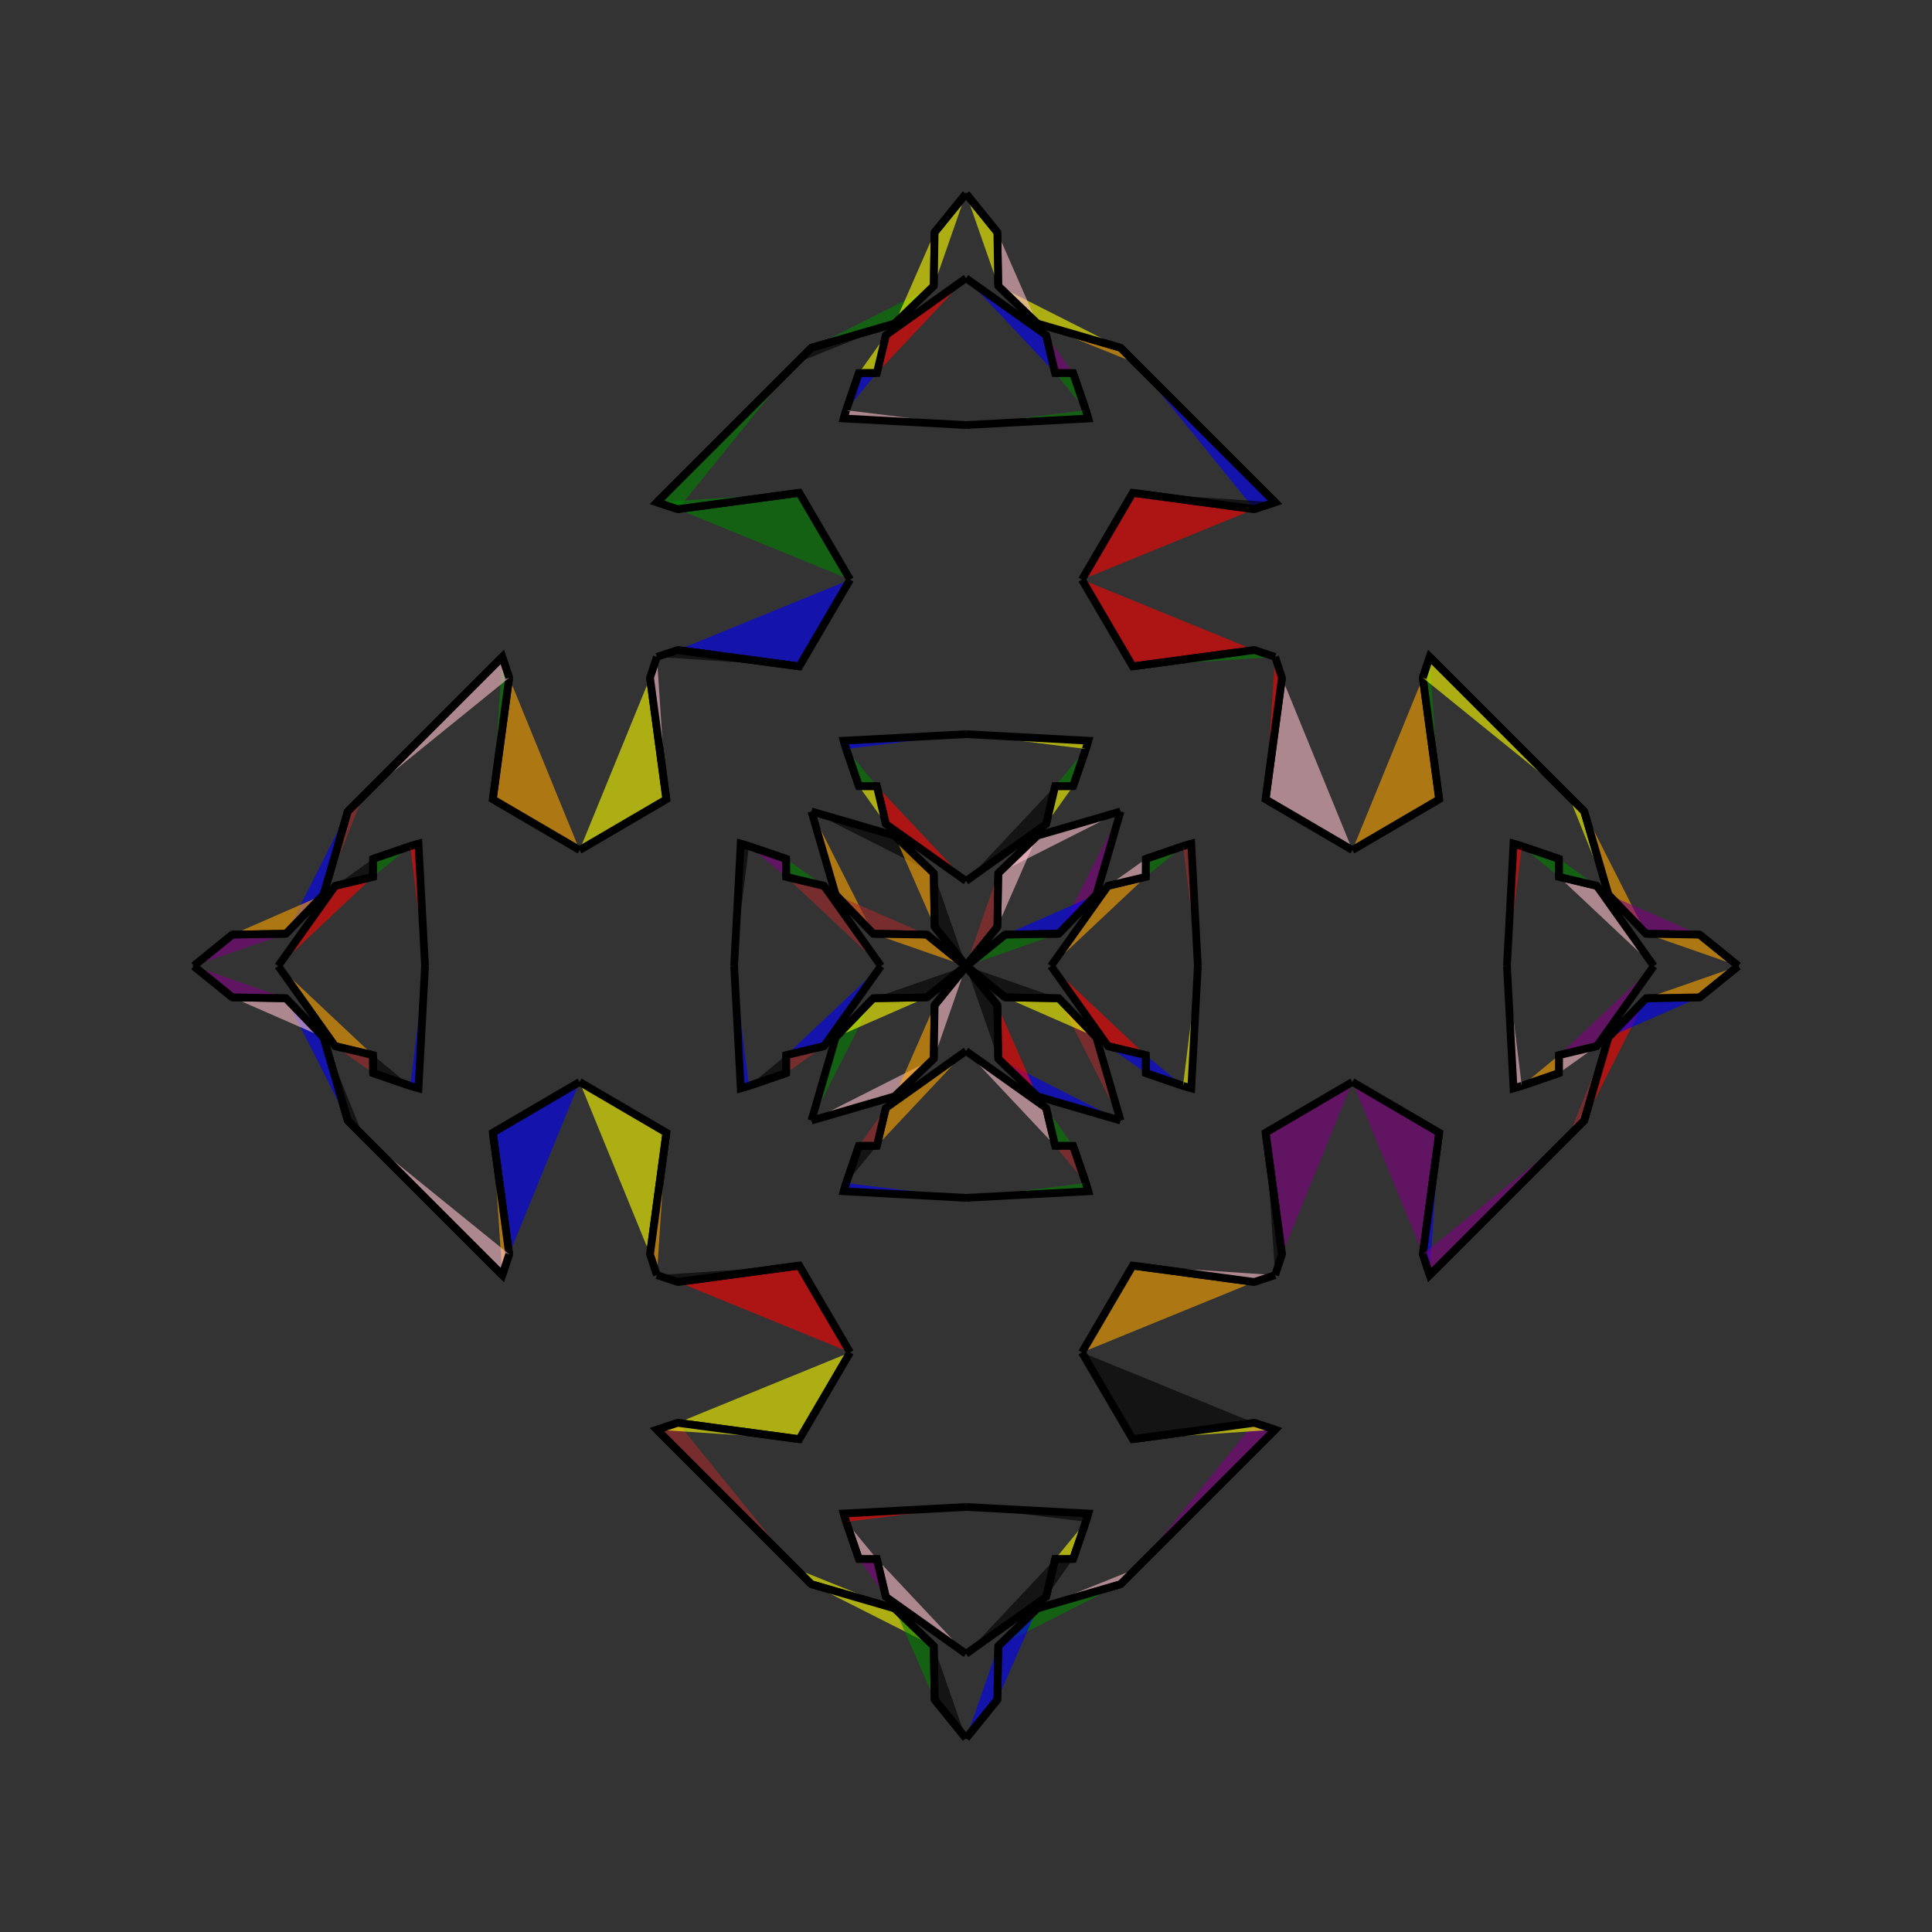 <?xml version="1.0" encoding="UTF-8"?>
<svg xmlns="http://www.w3.org/2000/svg" xmlns:xlink="http://www.w3.org/1999/xlink"
     width="250" height="250" viewBox="-125.0 -125.0 250 250">
<rect x="-125.0" y="-125.0" width="250" height="250" fill="#333333" stroke="none"/>
<defs>
</defs>
<path d="M11.0,-0.0 L18.371,-10.37 L23.27,-11.538" fill="orange" fill-opacity="0.6" stroke="black" stroke-width="1" />
<path d="M11.0,-0.0 L18.371,10.37 L23.27,11.538" fill="red" fill-opacity="0.6" stroke="black" stroke-width="1" />
<path d="M18.371,-10.37 L23.27,-11.538 L23.279,-13.864" fill="pink" fill-opacity="0.6" stroke="black" stroke-width="1" />
<path d="M18.371,10.37 L23.27,11.538 L23.279,13.864" fill="blue" fill-opacity="0.6" stroke="black" stroke-width="1" />
<path d="M23.27,-11.538 L23.279,-13.864 L28.082,-15.509" fill="green" fill-opacity="0.6" stroke="black" stroke-width="1" />
<path d="M23.27,11.538 L23.279,13.864 L28.082,15.509" fill="blue" fill-opacity="0.6" stroke="black" stroke-width="1" />
<path d="M23.279,-13.864 L28.082,-15.509 L29.15,-15.827" fill="yellow" fill-opacity="0.6" stroke="black" stroke-width="1" />
<path d="M23.279,13.864 L28.082,15.509 L29.15,15.827" fill="brown" fill-opacity="0.6" stroke="black" stroke-width="1" />
<path d="M28.082,-15.509 L29.15,-15.827 L30.0,-0.0" fill="brown" fill-opacity="0.6" stroke="black" stroke-width="1" />
<path d="M28.082,15.509 L29.15,15.827 L30.0,-0.0" fill="yellow" fill-opacity="0.6" stroke="black" stroke-width="1" />
<path d="M50.0,-15.0 L38.77,-21.572 L40.888,-37.3" fill="pink" fill-opacity="0.6" stroke="black" stroke-width="1" />
<path d="M50.0,15.0 L38.77,21.572 L40.888,37.3" fill="purple" fill-opacity="0.6" stroke="black" stroke-width="1" />
<path d="M38.77,-21.572 L40.888,-37.3 L40.0,-40.0" fill="red" fill-opacity="0.6" stroke="black" stroke-width="1" />
<path d="M38.77,21.572 L40.888,37.3 L40.0,40.0" fill="black" fill-opacity="0.6" stroke="black" stroke-width="1" />
<path d="M37.3,59.112 L40.0,60.0 L22.0,78.0" fill="purple" fill-opacity="0.6" stroke="black" stroke-width="1" />
<path d="M37.3,-59.112 L40.0,-60.0 L22.0,-78.0" fill="blue" fill-opacity="0.6" stroke="black" stroke-width="1" />
<path d="M40.0,60.0 L22.0,78.0 L20.0,80.0" fill="brown" fill-opacity="0.6" stroke="black" stroke-width="1" />
<path d="M40.0,-60.0 L22.0,-78.0 L20.0,-80.0" fill="brown" fill-opacity="0.6" stroke="black" stroke-width="1" />
<path d="M22.0,78.0 L20.0,80.0 L9.223,83.137" fill="pink" fill-opacity="0.6" stroke="black" stroke-width="1" />
<path d="M22.0,-78.0 L20.0,-80.0 L9.223,-83.137" fill="orange" fill-opacity="0.6" stroke="black" stroke-width="1" />
<path d="M20.0,-20.0 L16.863,-9.223 L11.993,-4.173" fill="purple" fill-opacity="0.6" stroke="black" stroke-width="1" />
<path d="M20.0,20.0 L16.863,9.223 L11.993,4.173" fill="brown" fill-opacity="0.6" stroke="black" stroke-width="1" />
<path d="M16.863,-9.223 L11.993,-4.173 L5.064,-4.058" fill="blue" fill-opacity="0.6" stroke="black" stroke-width="1" />
<path d="M16.863,9.223 L11.993,4.173 L5.064,4.058" fill="yellow" fill-opacity="0.6" stroke="black" stroke-width="1" />
<path d="M11.993,-4.173 L5.064,-4.058 L0.088,-0.027" fill="green" fill-opacity="0.6" stroke="black" stroke-width="1" />
<path d="M11.993,4.173 L5.064,4.058 L0.088,0.027" fill="black" fill-opacity="0.6" stroke="black" stroke-width="1" />
<path d="M5.064,-4.058 L0.088,-0.027 L0.0,-0.0" fill="blue" fill-opacity="0.6" stroke="black" stroke-width="1" />
<path d="M5.064,4.058 L0.088,0.027 L0.0,-0.0" fill="red" fill-opacity="0.6" stroke="black" stroke-width="1" />
<path d="M-11.0,-0.0 L-18.371,-10.37 L-23.27,-11.538" fill="brown" fill-opacity="0.6" stroke="black" stroke-width="1" />
<path d="M-11.0,-0.0 L-18.371,10.37 L-23.27,11.538" fill="blue" fill-opacity="0.6" stroke="black" stroke-width="1" />
<path d="M-18.371,-10.37 L-23.27,-11.538 L-23.279,-13.864" fill="green" fill-opacity="0.6" stroke="black" stroke-width="1" />
<path d="M-18.371,10.37 L-23.27,11.538 L-23.279,13.864" fill="brown" fill-opacity="0.6" stroke="black" stroke-width="1" />
<path d="M-23.27,-11.538 L-23.279,-13.864 L-28.082,-15.509" fill="purple" fill-opacity="0.6" stroke="black" stroke-width="1" />
<path d="M-23.27,11.538 L-23.279,13.864 L-28.082,15.509" fill="black" fill-opacity="0.6" stroke="black" stroke-width="1" />
<path d="M-23.279,-13.864 L-28.082,-15.509 L-29.15,-15.827" fill="blue" fill-opacity="0.6" stroke="black" stroke-width="1" />
<path d="M-23.279,13.864 L-28.082,15.509 L-29.15,15.827" fill="orange" fill-opacity="0.6" stroke="black" stroke-width="1" />
<path d="M-28.082,-15.509 L-29.15,-15.827 L-30.0,-0.0" fill="black" fill-opacity="0.6" stroke="black" stroke-width="1" />
<path d="M-28.082,15.509 L-29.15,15.827 L-30.0,-0.0" fill="blue" fill-opacity="0.6" stroke="black" stroke-width="1" />
<path d="M-50.0,-15.0 L-38.77,-21.572 L-40.888,-37.3" fill="yellow" fill-opacity="0.6" stroke="black" stroke-width="1" />
<path d="M-50.0,15.0 L-38.77,21.572 L-40.888,37.3" fill="yellow" fill-opacity="0.6" stroke="black" stroke-width="1" />
<path d="M-38.77,-21.572 L-40.888,-37.3 L-40.0,-40.0" fill="pink" fill-opacity="0.6" stroke="black" stroke-width="1" />
<path d="M-38.77,21.572 L-40.888,37.3 L-40.0,40.0" fill="orange" fill-opacity="0.6" stroke="black" stroke-width="1" />
<path d="M-37.3,59.112 L-40.0,60.0 L-22.0,78.0" fill="brown" fill-opacity="0.6" stroke="black" stroke-width="1" />
<path d="M-37.3,-59.112 L-40.0,-60.0 L-22.0,-78.0" fill="green" fill-opacity="0.6" stroke="black" stroke-width="1" />
<path d="M-40.0,60.0 L-22.0,78.0 L-20.0,80.0" fill="orange" fill-opacity="0.6" stroke="black" stroke-width="1" />
<path d="M-40.0,-60.0 L-22.0,-78.0 L-20.0,-80.0" fill="orange" fill-opacity="0.6" stroke="black" stroke-width="1" />
<path d="M-22.0,78.0 L-20.0,80.0 L-9.223,83.137" fill="yellow" fill-opacity="0.6" stroke="black" stroke-width="1" />
<path d="M-22.0,-78.0 L-20.0,-80.0 L-9.223,-83.137" fill="black" fill-opacity="0.6" stroke="black" stroke-width="1" />
<path d="M-20.0,-20.0 L-16.863,-9.223 L-11.993,-4.173" fill="orange" fill-opacity="0.6" stroke="black" stroke-width="1" />
<path d="M-20.0,20.0 L-16.863,9.223 L-11.993,4.173" fill="green" fill-opacity="0.6" stroke="black" stroke-width="1" />
<path d="M-16.863,-9.223 L-11.993,-4.173 L-5.064,-4.058" fill="brown" fill-opacity="0.6" stroke="black" stroke-width="1" />
<path d="M-16.863,9.223 L-11.993,4.173 L-5.064,4.058" fill="yellow" fill-opacity="0.6" stroke="black" stroke-width="1" />
<path d="M-11.993,-4.173 L-5.064,-4.058 L-0.088,-0.027" fill="orange" fill-opacity="0.6" stroke="black" stroke-width="1" />
<path d="M-11.993,4.173 L-5.064,4.058 L-0.088,0.027" fill="black" fill-opacity="0.6" stroke="black" stroke-width="1" />
<path d="M-5.064,-4.058 L-0.088,-0.027 L0.0,-0.0" fill="green" fill-opacity="0.6" stroke="black" stroke-width="1" />
<path d="M-5.064,4.058 L-0.088,0.027 L0.0,-0.0" fill="orange" fill-opacity="0.6" stroke="black" stroke-width="1" />
<path d="M89.0,-0.0 L81.629,10.37 L76.73,11.538" fill="purple" fill-opacity="0.6" stroke="black" stroke-width="1" />
<path d="M89.0,-0.0 L81.629,-10.37 L76.73,-11.538" fill="pink" fill-opacity="0.6" stroke="black" stroke-width="1" />
<path d="M81.629,10.37 L76.73,11.538 L76.721,13.864" fill="pink" fill-opacity="0.6" stroke="black" stroke-width="1" />
<path d="M81.629,-10.37 L76.73,-11.538 L76.721,-13.864" fill="green" fill-opacity="0.6" stroke="black" stroke-width="1" />
<path d="M76.73,11.538 L76.721,13.864 L71.918,15.509" fill="orange" fill-opacity="0.6" stroke="black" stroke-width="1" />
<path d="M76.73,-11.538 L76.721,-13.864 L71.918,-15.509" fill="green" fill-opacity="0.6" stroke="black" stroke-width="1" />
<path d="M76.721,13.864 L71.918,15.509 L70.85,15.827" fill="black" fill-opacity="0.6" stroke="black" stroke-width="1" />
<path d="M76.721,-13.864 L71.918,-15.509 L70.85,-15.827" fill="red" fill-opacity="0.6" stroke="black" stroke-width="1" />
<path d="M71.918,15.509 L70.85,15.827 L70.0,-0.0" fill="pink" fill-opacity="0.6" stroke="black" stroke-width="1" />
<path d="M71.918,-15.509 L70.85,-15.827 L70.0,-0.0" fill="red" fill-opacity="0.6" stroke="black" stroke-width="1" />
<path d="M50.0,15.0 L61.23,21.572 L59.112,37.3" fill="purple" fill-opacity="0.6" stroke="black" stroke-width="1" />
<path d="M50.0,-15.0 L61.23,-21.572 L59.112,-37.3" fill="orange" fill-opacity="0.6" stroke="black" stroke-width="1" />
<path d="M61.23,21.572 L59.112,37.3 L60.0,40.0" fill="blue" fill-opacity="0.6" stroke="black" stroke-width="1" />
<path d="M61.23,-21.572 L59.112,-37.3 L60.0,-40.0" fill="green" fill-opacity="0.6" stroke="black" stroke-width="1" />
<path d="M59.112,37.3 L60.0,40.0 L78.0,22.0" fill="purple" fill-opacity="0.6" stroke="black" stroke-width="1" />
<path d="M59.112,-37.3 L60.0,-40.0 L78.0,-22.0" fill="yellow" fill-opacity="0.6" stroke="black" stroke-width="1" />
<path d="M60.0,40.0 L78.0,22.0 L80.0,20.0" fill="brown" fill-opacity="0.6" stroke="black" stroke-width="1" />
<path d="M60.0,-40.0 L78.0,-22.0 L80.0,-20.0" fill="red" fill-opacity="0.6" stroke="black" stroke-width="1" />
<path d="M78.0,22.0 L80.0,20.0 L83.137,9.223" fill="brown" fill-opacity="0.6" stroke="black" stroke-width="1" />
<path d="M78.0,-22.0 L80.0,-20.0 L83.137,-9.223" fill="yellow" fill-opacity="0.6" stroke="black" stroke-width="1" />
<path d="M80.0,20.0 L83.137,9.223 L88.007,4.173" fill="red" fill-opacity="0.6" stroke="black" stroke-width="1" />
<path d="M80.0,-20.0 L83.137,-9.223 L88.007,-4.173" fill="orange" fill-opacity="0.6" stroke="black" stroke-width="1" />
<path d="M83.137,9.223 L88.007,4.173 L94.936,4.058" fill="blue" fill-opacity="0.6" stroke="black" stroke-width="1" />
<path d="M83.137,-9.223 L88.007,-4.173 L94.936,-4.058" fill="purple" fill-opacity="0.6" stroke="black" stroke-width="1" />
<path d="M88.007,4.173 L94.936,4.058 L99.912,0.027" fill="orange" fill-opacity="0.6" stroke="black" stroke-width="1" />
<path d="M88.007,-4.173 L94.936,-4.058 L99.912,-0.027" fill="orange" fill-opacity="0.6" stroke="black" stroke-width="1" />
<path d="M94.936,4.058 L99.912,0.027 L100.0,-0.0" fill="brown" fill-opacity="0.6" stroke="black" stroke-width="1" />
<path d="M94.936,-4.058 L99.912,-0.027 L100.0,-0.0" fill="orange" fill-opacity="0.6" stroke="black" stroke-width="1" />
<path d="M0.0,-11.0 L10.37,-18.371 L11.538,-23.27" fill="black" fill-opacity="0.6" stroke="black" stroke-width="1" />
<path d="M0.0,11.0 L10.37,18.371 L11.538,23.27" fill="pink" fill-opacity="0.6" stroke="black" stroke-width="1" />
<path d="M0.0,89.0 L10.37,81.629 L11.538,76.73" fill="black" fill-opacity="0.6" stroke="black" stroke-width="1" />
<path d="M0.0,-89.0 L10.37,-81.629 L11.538,-76.73" fill="blue" fill-opacity="0.6" stroke="black" stroke-width="1" />
<path d="M10.37,-18.371 L11.538,-23.27 L13.864,-23.279" fill="yellow" fill-opacity="0.6" stroke="black" stroke-width="1" />
<path d="M10.37,18.371 L11.538,23.27 L13.864,23.279" fill="green" fill-opacity="0.6" stroke="black" stroke-width="1" />
<path d="M10.37,81.629 L11.538,76.73 L13.864,76.721" fill="black" fill-opacity="0.6" stroke="black" stroke-width="1" />
<path d="M10.37,-81.629 L11.538,-76.73 L13.864,-76.721" fill="purple" fill-opacity="0.6" stroke="black" stroke-width="1" />
<path d="M11.538,-23.27 L13.864,-23.279 L15.509,-28.082" fill="green" fill-opacity="0.6" stroke="black" stroke-width="1" />
<path d="M11.538,23.27 L13.864,23.279 L15.509,28.082" fill="brown" fill-opacity="0.6" stroke="black" stroke-width="1" />
<path d="M11.538,76.73 L13.864,76.721 L15.509,71.918" fill="yellow" fill-opacity="0.6" stroke="black" stroke-width="1" />
<path d="M11.538,-76.73 L13.864,-76.721 L15.509,-71.918" fill="green" fill-opacity="0.6" stroke="black" stroke-width="1" />
<path d="M13.864,-23.279 L15.509,-28.082 L15.827,-29.15" fill="purple" fill-opacity="0.6" stroke="black" stroke-width="1" />
<path d="M13.864,23.279 L15.509,28.082 L15.827,29.15" fill="pink" fill-opacity="0.6" stroke="black" stroke-width="1" />
<path d="M13.864,76.721 L15.509,71.918 L15.827,70.85" fill="brown" fill-opacity="0.6" stroke="black" stroke-width="1" />
<path d="M13.864,-76.721 L15.509,-71.918 L15.827,-70.85" fill="brown" fill-opacity="0.6" stroke="black" stroke-width="1" />
<path d="M15.509,-28.082 L15.827,-29.15 L0.0,-30.0" fill="yellow" fill-opacity="0.6" stroke="black" stroke-width="1" />
<path d="M15.509,28.082 L15.827,29.15 L0.0,30.0" fill="green" fill-opacity="0.6" stroke="black" stroke-width="1" />
<path d="M15.509,71.918 L15.827,70.85 L0.0,70.0" fill="black" fill-opacity="0.6" stroke="black" stroke-width="1" />
<path d="M15.509,-71.918 L15.827,-70.85 L0.0,-70.0" fill="green" fill-opacity="0.6" stroke="black" stroke-width="1" />
<path d="M15.0,-50.0 L21.572,-38.77 L37.3,-40.888" fill="red" fill-opacity="0.6" stroke="black" stroke-width="1" />
<path d="M15.0,50.0 L21.572,38.77 L37.3,40.888" fill="orange" fill-opacity="0.6" stroke="black" stroke-width="1" />
<path d="M15.0,50.0 L21.572,61.23 L37.3,59.112" fill="black" fill-opacity="0.6" stroke="black" stroke-width="1" />
<path d="M15.0,-50.0 L21.572,-61.23 L37.3,-59.112" fill="red" fill-opacity="0.6" stroke="black" stroke-width="1" />
<path d="M21.572,-38.77 L37.3,-40.888 L40.0,-40.0" fill="green" fill-opacity="0.6" stroke="black" stroke-width="1" />
<path d="M21.572,38.77 L37.3,40.888 L40.0,40.0" fill="pink" fill-opacity="0.6" stroke="black" stroke-width="1" />
<path d="M21.572,61.23 L37.3,59.112 L40.0,60.0" fill="yellow" fill-opacity="0.6" stroke="black" stroke-width="1" />
<path d="M21.572,-61.23 L37.3,-59.112 L40.0,-60.0" fill="black" fill-opacity="0.6" stroke="black" stroke-width="1" />
<path d="M20.0,-20.0 L9.223,-16.863 L4.173,-11.993" fill="pink" fill-opacity="0.6" stroke="black" stroke-width="1" />
<path d="M20.0,20.0 L9.223,16.863 L4.173,11.993" fill="blue" fill-opacity="0.6" stroke="black" stroke-width="1" />
<path d="M20.0,80.0 L9.223,83.137 L4.173,88.007" fill="green" fill-opacity="0.6" stroke="black" stroke-width="1" />
<path d="M20.0,-80.0 L9.223,-83.137 L4.173,-88.007" fill="yellow" fill-opacity="0.6" stroke="black" stroke-width="1" />
<path d="M9.223,-16.863 L4.173,-11.993 L4.058,-5.064" fill="pink" fill-opacity="0.6" stroke="black" stroke-width="1" />
<path d="M9.223,16.863 L4.173,11.993 L4.058,5.064" fill="red" fill-opacity="0.6" stroke="black" stroke-width="1" />
<path d="M9.223,83.137 L4.173,88.007 L4.058,94.936" fill="blue" fill-opacity="0.6" stroke="black" stroke-width="1" />
<path d="M9.223,-83.137 L4.173,-88.007 L4.058,-94.936" fill="pink" fill-opacity="0.6" stroke="black" stroke-width="1" />
<path d="M4.173,-11.993 L4.058,-5.064 L0.027,-0.088" fill="brown" fill-opacity="0.6" stroke="black" stroke-width="1" />
<path d="M4.173,11.993 L4.058,5.064 L0.027,0.088" fill="black" fill-opacity="0.6" stroke="black" stroke-width="1" />
<path d="M4.173,88.007 L4.058,94.936 L0.027,99.912" fill="blue" fill-opacity="0.6" stroke="black" stroke-width="1" />
<path d="M4.173,-88.007 L4.058,-94.936 L0.027,-99.912" fill="yellow" fill-opacity="0.6" stroke="black" stroke-width="1" />
<path d="M4.058,-5.064 L0.027,-0.088 L0.0,-0.0" fill="purple" fill-opacity="0.6" stroke="black" stroke-width="1" />
<path d="M4.058,5.064 L0.027,0.088 L0.0,-0.0" fill="red" fill-opacity="0.6" stroke="black" stroke-width="1" />
<path d="M4.058,94.936 L0.027,99.912 L0.0,100.0" fill="pink" fill-opacity="0.6" stroke="black" stroke-width="1" />
<path d="M4.058,-94.936 L0.027,-99.912 L0.0,-100.0" fill="black" fill-opacity="0.6" stroke="black" stroke-width="1" />
<path d="M0.0,89.0 L-10.37,81.629 L-11.538,76.73" fill="pink" fill-opacity="0.6" stroke="black" stroke-width="1" />
<path d="M0.0,-11.0 L-10.37,-18.371 L-11.538,-23.27" fill="red" fill-opacity="0.6" stroke="black" stroke-width="1" />
<path d="M0.0,11.0 L-10.37,18.371 L-11.538,23.27" fill="orange" fill-opacity="0.6" stroke="black" stroke-width="1" />
<path d="M0.0,-89.0 L-10.37,-81.629 L-11.538,-76.73" fill="red" fill-opacity="0.6" stroke="black" stroke-width="1" />
<path d="M-10.37,81.629 L-11.538,76.73 L-13.864,76.721" fill="purple" fill-opacity="0.6" stroke="black" stroke-width="1" />
<path d="M-10.37,-18.371 L-11.538,-23.27 L-13.864,-23.279" fill="yellow" fill-opacity="0.6" stroke="black" stroke-width="1" />
<path d="M-10.37,18.371 L-11.538,23.27 L-13.864,23.279" fill="brown" fill-opacity="0.6" stroke="black" stroke-width="1" />
<path d="M-10.37,-81.629 L-11.538,-76.73 L-13.864,-76.721" fill="yellow" fill-opacity="0.6" stroke="black" stroke-width="1" />
<path d="M-11.538,76.73 L-13.864,76.721 L-15.509,71.918" fill="pink" fill-opacity="0.6" stroke="black" stroke-width="1" />
<path d="M-11.538,-23.27 L-13.864,-23.279 L-15.509,-28.082" fill="green" fill-opacity="0.6" stroke="black" stroke-width="1" />
<path d="M-11.538,23.27 L-13.864,23.279 L-15.509,28.082" fill="black" fill-opacity="0.6" stroke="black" stroke-width="1" />
<path d="M-11.538,-76.73 L-13.864,-76.721 L-15.509,-71.918" fill="blue" fill-opacity="0.6" stroke="black" stroke-width="1" />
<path d="M-13.864,76.721 L-15.509,71.918 L-15.827,70.85" fill="black" fill-opacity="0.6" stroke="black" stroke-width="1" />
<path d="M-13.864,-23.279 L-15.509,-28.082 L-15.827,-29.15" fill="yellow" fill-opacity="0.6" stroke="black" stroke-width="1" />
<path d="M-13.864,23.279 L-15.509,28.082 L-15.827,29.15" fill="orange" fill-opacity="0.6" stroke="black" stroke-width="1" />
<path d="M-13.864,-76.721 L-15.509,-71.918 L-15.827,-70.85" fill="green" fill-opacity="0.6" stroke="black" stroke-width="1" />
<path d="M-15.509,71.918 L-15.827,70.85 L0.0,70.0" fill="red" fill-opacity="0.6" stroke="black" stroke-width="1" />
<path d="M-15.509,-28.082 L-15.827,-29.15 L0.0,-30.0" fill="blue" fill-opacity="0.6" stroke="black" stroke-width="1" />
<path d="M-15.509,28.082 L-15.827,29.15 L0.0,30.0" fill="blue" fill-opacity="0.6" stroke="black" stroke-width="1" />
<path d="M-15.509,-71.918 L-15.827,-70.85 L0.0,-70.0" fill="pink" fill-opacity="0.6" stroke="black" stroke-width="1" />
<path d="M-15.0,50.0 L-21.572,61.23 L-37.3,59.112" fill="yellow" fill-opacity="0.6" stroke="black" stroke-width="1" />
<path d="M-15.0,-50.0 L-21.572,-38.77 L-37.3,-40.888" fill="blue" fill-opacity="0.6" stroke="black" stroke-width="1" />
<path d="M-15.0,50.0 L-21.572,38.77 L-37.3,40.888" fill="red" fill-opacity="0.6" stroke="black" stroke-width="1" />
<path d="M-15.0,-50.0 L-21.572,-61.23 L-37.3,-59.112" fill="green" fill-opacity="0.6" stroke="black" stroke-width="1" />
<path d="M-21.572,61.23 L-37.3,59.112 L-40.0,60.0" fill="yellow" fill-opacity="0.6" stroke="black" stroke-width="1" />
<path d="M-21.572,-38.77 L-37.3,-40.888 L-40.0,-40.0" fill="black" fill-opacity="0.6" stroke="black" stroke-width="1" />
<path d="M-21.572,38.77 L-37.3,40.888 L-40.0,40.0" fill="black" fill-opacity="0.6" stroke="black" stroke-width="1" />
<path d="M-21.572,-61.23 L-37.3,-59.112 L-40.0,-60.0" fill="green" fill-opacity="0.6" stroke="black" stroke-width="1" />
<path d="M-20.0,80.0 L-9.223,83.137 L-4.173,88.007" fill="yellow" fill-opacity="0.6" stroke="black" stroke-width="1" />
<path d="M-20.0,-20.0 L-9.223,-16.863 L-4.173,-11.993" fill="black" fill-opacity="0.6" stroke="black" stroke-width="1" />
<path d="M-20.0,20.0 L-9.223,16.863 L-4.173,11.993" fill="pink" fill-opacity="0.6" stroke="black" stroke-width="1" />
<path d="M-20.0,-80.0 L-9.223,-83.137 L-4.173,-88.007" fill="green" fill-opacity="0.6" stroke="black" stroke-width="1" />
<path d="M-9.223,83.137 L-4.173,88.007 L-4.058,94.936" fill="green" fill-opacity="0.6" stroke="black" stroke-width="1" />
<path d="M-9.223,-16.863 L-4.173,-11.993 L-4.058,-5.064" fill="orange" fill-opacity="0.6" stroke="black" stroke-width="1" />
<path d="M-9.223,16.863 L-4.173,11.993 L-4.058,5.064" fill="orange" fill-opacity="0.6" stroke="black" stroke-width="1" />
<path d="M-9.223,-83.137 L-4.173,-88.007 L-4.058,-94.936" fill="yellow" fill-opacity="0.6" stroke="black" stroke-width="1" />
<path d="M-4.173,88.007 L-4.058,94.936 L-0.027,99.912" fill="black" fill-opacity="0.6" stroke="black" stroke-width="1" />
<path d="M-4.173,-11.993 L-4.058,-5.064 L-0.027,-0.088" fill="black" fill-opacity="0.6" stroke="black" stroke-width="1" />
<path d="M-4.173,11.993 L-4.058,5.064 L-0.027,0.088" fill="pink" fill-opacity="0.6" stroke="black" stroke-width="1" />
<path d="M-4.173,-88.007 L-4.058,-94.936 L-0.027,-99.912" fill="yellow" fill-opacity="0.6" stroke="black" stroke-width="1" />
<path d="M-4.058,94.936 L-0.027,99.912 L0.0,100.0" fill="pink" fill-opacity="0.6" stroke="black" stroke-width="1" />
<path d="M-4.058,-5.064 L-0.027,-0.088 L0.0,-0.0" fill="red" fill-opacity="0.6" stroke="black" stroke-width="1" />
<path d="M-4.058,5.064 L-0.027,0.088 L0.0,-0.0" fill="blue" fill-opacity="0.6" stroke="black" stroke-width="1" />
<path d="M-4.058,-94.936 L-0.027,-99.912 L0.0,-100.0" fill="orange" fill-opacity="0.6" stroke="black" stroke-width="1" />
<path d="M-89.0,-0.0 L-81.629,-10.37 L-76.73,-11.538" fill="red" fill-opacity="0.6" stroke="black" stroke-width="1" />
<path d="M-89.0,-0.0 L-81.629,10.37 L-76.73,11.538" fill="orange" fill-opacity="0.6" stroke="black" stroke-width="1" />
<path d="M-81.629,-10.37 L-76.73,-11.538 L-76.721,-13.864" fill="black" fill-opacity="0.6" stroke="black" stroke-width="1" />
<path d="M-81.629,10.37 L-76.73,11.538 L-76.721,13.864" fill="brown" fill-opacity="0.6" stroke="black" stroke-width="1" />
<path d="M-76.73,-11.538 L-76.721,-13.864 L-71.918,-15.509" fill="green" fill-opacity="0.6" stroke="black" stroke-width="1" />
<path d="M-76.73,11.538 L-76.721,13.864 L-71.918,15.509" fill="black" fill-opacity="0.6" stroke="black" stroke-width="1" />
<path d="M-76.721,-13.864 L-71.918,-15.509 L-70.85,-15.827" fill="pink" fill-opacity="0.6" stroke="black" stroke-width="1" />
<path d="M-76.721,13.864 L-71.918,15.509 L-70.85,15.827" fill="orange" fill-opacity="0.6" stroke="black" stroke-width="1" />
<path d="M-71.918,-15.509 L-70.85,-15.827 L-70.0,-0.0" fill="red" fill-opacity="0.6" stroke="black" stroke-width="1" />
<path d="M-71.918,15.509 L-70.85,15.827 L-70.0,-0.0" fill="blue" fill-opacity="0.6" stroke="black" stroke-width="1" />
<path d="M-50.0,-15.0 L-61.23,-21.572 L-59.112,-37.3" fill="orange" fill-opacity="0.6" stroke="black" stroke-width="1" />
<path d="M-50.0,15.0 L-61.23,21.572 L-59.112,37.3" fill="blue" fill-opacity="0.6" stroke="black" stroke-width="1" />
<path d="M-61.23,-21.572 L-59.112,-37.3 L-60.0,-40.0" fill="green" fill-opacity="0.6" stroke="black" stroke-width="1" />
<path d="M-61.23,21.572 L-59.112,37.3 L-60.0,40.0" fill="orange" fill-opacity="0.6" stroke="black" stroke-width="1" />
<path d="M-59.112,-37.3 L-60.0,-40.0 L-78.0,-22.0" fill="pink" fill-opacity="0.6" stroke="black" stroke-width="1" />
<path d="M-59.112,37.3 L-60.0,40.0 L-78.0,22.0" fill="pink" fill-opacity="0.6" stroke="black" stroke-width="1" />
<path d="M-60.0,-40.0 L-78.0,-22.0 L-80.0,-20.0" fill="purple" fill-opacity="0.6" stroke="black" stroke-width="1" />
<path d="M-60.0,40.0 L-78.0,22.0 L-80.0,20.0" fill="blue" fill-opacity="0.6" stroke="black" stroke-width="1" />
<path d="M-78.0,-22.0 L-80.0,-20.0 L-83.137,-9.223" fill="brown" fill-opacity="0.6" stroke="black" stroke-width="1" />
<path d="M-78.0,22.0 L-80.0,20.0 L-83.137,9.223" fill="black" fill-opacity="0.6" stroke="black" stroke-width="1" />
<path d="M-80.0,-20.0 L-83.137,-9.223 L-88.007,-4.173" fill="blue" fill-opacity="0.6" stroke="black" stroke-width="1" />
<path d="M-80.0,20.0 L-83.137,9.223 L-88.007,4.173" fill="blue" fill-opacity="0.6" stroke="black" stroke-width="1" />
<path d="M-83.137,-9.223 L-88.007,-4.173 L-94.936,-4.058" fill="orange" fill-opacity="0.6" stroke="black" stroke-width="1" />
<path d="M-83.137,9.223 L-88.007,4.173 L-94.936,4.058" fill="pink" fill-opacity="0.6" stroke="black" stroke-width="1" />
<path d="M-88.007,-4.173 L-94.936,-4.058 L-99.912,-0.027" fill="purple" fill-opacity="0.6" stroke="black" stroke-width="1" />
<path d="M-88.007,4.173 L-94.936,4.058 L-99.912,0.027" fill="purple" fill-opacity="0.6" stroke="black" stroke-width="1" />
<path d="M-94.936,-4.058 L-99.912,-0.027 L-100.0,-0.0" fill="pink" fill-opacity="0.6" stroke="black" stroke-width="1" />
<path d="M-94.936,4.058 L-99.912,0.027 L-100.0,-0.0" fill="black" fill-opacity="0.6" stroke="black" stroke-width="1" />
</svg>